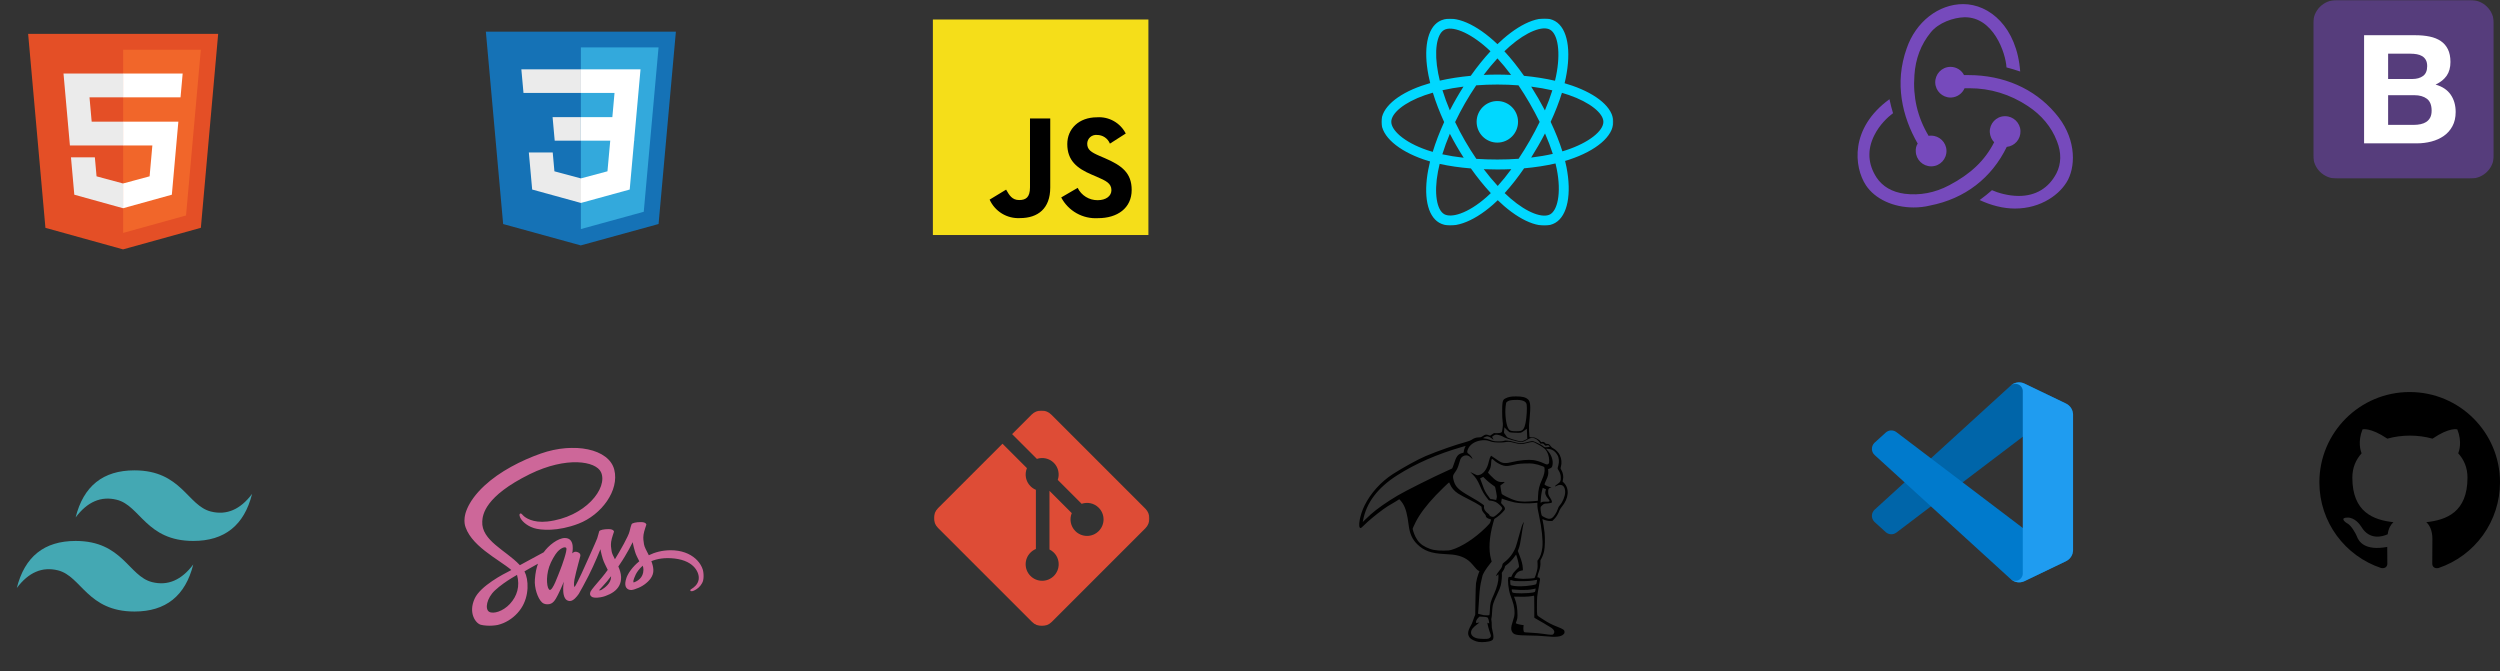 <svg width="1218" height="327" viewBox="0 0 1218 327" fill="none" xmlns="http://www.w3.org/2000/svg">
<rect x="0" y="0" width="1218" height="327" fill="#333333" stroke="none"/>
<path fill-rule="evenodd" clip-rule="evenodd" d="M1174 191C1149.69 191 1130 210.69 1130 235C1130 254.47 1142.6 270.915 1160.09 276.745C1162.28 277.13 1163.11 275.81 1163.11 274.655C1163.11 273.61 1163.06 270.145 1163.06 266.46C1152 268.495 1149.14 263.765 1148.26 261.29C1147.77 260.025 1145.62 256.12 1143.75 255.075C1142.21 254.25 1140.01 252.215 1143.69 252.16C1147.16 252.105 1149.64 255.35 1150.46 256.67C1154.42 263.325 1160.75 261.455 1163.28 260.3C1163.66 257.44 1164.82 255.515 1166.08 254.415C1156.29 253.315 1146.06 249.52 1146.06 232.69C1146.06 227.905 1147.77 223.945 1150.57 220.865C1150.13 219.765 1148.59 215.255 1151.01 209.205C1151.01 209.205 1154.69 208.05 1163.11 213.715C1166.63 212.725 1170.37 212.23 1174.11 212.23C1177.85 212.23 1181.59 212.725 1185.11 213.715C1193.53 207.995 1197.21 209.205 1197.21 209.205C1199.63 215.255 1198.09 219.765 1197.65 220.865C1200.46 223.945 1202.16 227.85 1202.16 232.69C1202.16 249.575 1191.88 253.315 1182.08 254.415C1183.68 255.79 1185.06 258.43 1185.06 262.555C1185.06 268.44 1185 273.17 1185 274.655C1185 275.81 1185.83 277.185 1188.03 276.745C1196.76 273.796 1204.35 268.182 1209.73 260.694C1215.1 253.205 1218 244.219 1218 235C1218 210.69 1198.31 191 1174 191Z" fill="black"/>
<mask id="mask0_6_74" style="mask-type:luminance" maskUnits="userSpaceOnUse" x="455" y="200" width="105" height="105">
<path d="M560 200H455V305H560V200Z" fill="white"/>
</mask>
<g mask="url(#mask0_6_74)">
<path d="M558.02 247.822L512.176 201.98C509.537 199.34 505.255 199.34 502.613 201.98L493.094 211.5L505.17 223.576C507.976 222.628 511.194 223.264 513.431 225.501C515.679 227.753 516.311 230.998 515.339 233.813L526.978 245.452C529.793 244.482 533.042 245.11 535.291 247.362C538.434 250.504 538.434 255.596 535.291 258.74C532.147 261.884 527.055 261.884 523.91 258.74C521.545 256.373 520.961 252.901 522.158 249.989L511.305 239.135L511.303 267.697C512.09 268.086 512.809 268.6 513.431 269.219C516.574 272.361 516.574 277.453 513.431 280.6C510.287 283.742 505.193 283.742 502.054 280.6C498.911 277.453 498.911 272.361 502.054 269.219C502.807 268.466 503.702 267.869 504.687 267.463V238.635C503.7 238.232 502.805 237.635 502.054 236.879C499.672 234.501 499.1 231.007 500.32 228.083L488.415 216.178L456.981 247.61C454.34 250.252 454.34 254.535 456.981 257.176L502.826 303.018C505.465 305.658 509.746 305.658 512.389 303.018L558.019 257.388C560.66 254.747 560.66 250.462 558.019 247.822" fill="#DE4C36"/>
</g>
<mask id="mask1_6_74" style="mask-type:luminance" maskUnits="userSpaceOnUse" x="673" y="9" width="113" height="101">
<path d="M786 9H673V110H786V9Z" fill="white"/>
</mask>
<g mask="url(#mask1_6_74)">
<path d="M765.906 41.703C764.703 41.289 763.49 40.905 762.269 40.552C762.474 39.711 762.663 38.879 762.831 38.062C765.584 24.648 763.784 13.842 757.636 10.284C751.742 6.873 742.102 10.43 732.366 18.933C731.406 19.773 730.468 20.637 729.552 21.524C728.939 20.934 728.315 20.356 727.68 19.789C717.477 10.696 707.249 6.864 701.108 10.432C695.219 13.854 693.475 24.013 695.954 36.725C696.2 37.984 696.479 39.237 696.789 40.482C695.341 40.895 693.944 41.334 692.607 41.802C680.644 45.988 673.005 52.548 673.005 59.353C673.005 66.381 681.206 73.43 693.666 77.704C694.676 78.049 695.695 78.369 696.721 78.663C696.388 80.004 696.092 81.354 695.834 82.711C693.471 95.204 695.316 105.122 701.189 108.522C707.255 112.033 717.437 108.425 727.351 99.727C728.154 99.02 728.941 98.293 729.708 97.546C730.7 98.507 731.719 99.439 732.763 100.343C742.366 108.636 751.85 111.985 757.718 108.576C763.778 105.055 765.748 94.4 763.191 81.436C762.989 80.42 762.763 79.409 762.513 78.405C763.228 78.192 763.93 77.973 764.614 77.746C777.567 73.438 785.995 66.475 785.995 59.353C785.995 52.523 778.109 45.919 765.906 41.703ZM763.096 73.147C762.478 73.353 761.844 73.55 761.198 73.743C759.768 69.2 757.839 64.368 755.477 59.376C757.73 54.504 759.586 49.734 760.976 45.22C762.132 45.556 763.253 45.91 764.335 46.283C774.791 49.896 781.169 55.237 781.169 59.353C781.169 63.737 774.281 69.428 763.096 73.147ZM758.456 82.376C759.586 88.109 759.748 93.292 758.999 97.344C758.326 100.984 756.973 103.412 755.299 104.384C751.738 106.453 744.124 103.764 735.911 96.671C734.94 95.831 733.993 94.963 733.07 94.07C736.254 90.576 739.436 86.513 742.541 82.001C748.004 81.514 753.164 80.719 757.844 79.633C758.069 80.543 758.273 81.457 758.456 82.376ZM711.526 104.026C708.047 105.259 705.276 105.295 703.601 104.325C700.037 102.262 698.555 94.298 700.576 83.615C700.816 82.353 701.092 81.097 701.401 79.85C706.029 80.878 711.152 81.617 716.628 82.062C719.754 86.478 723.028 90.536 726.327 94.089C725.626 94.77 724.908 95.434 724.174 96.079C719.79 99.925 715.397 102.654 711.526 104.026ZM695.228 73.12C689.718 71.23 685.168 68.774 682.049 66.093C679.247 63.685 677.832 61.293 677.832 59.353C677.832 55.223 683.966 49.956 694.196 46.377C695.438 45.943 696.737 45.533 698.086 45.148C699.5 49.764 701.354 54.59 703.593 59.471C701.325 64.423 699.444 69.327 698.016 73.997C697.08 73.728 696.15 73.436 695.228 73.12ZM700.691 35.795C698.568 24.903 699.978 16.687 703.527 14.625C707.307 12.429 715.665 15.56 724.475 23.412C725.05 23.925 725.615 24.448 726.171 24.982C722.888 28.52 719.644 32.548 716.545 36.937C711.231 37.431 706.145 38.225 701.468 39.289C701.18 38.131 700.921 36.966 700.691 35.795ZM749.43 47.874C748.325 45.959 747.18 44.068 745.994 42.202C749.599 42.66 753.053 43.267 756.297 44.01C755.323 47.143 754.109 50.417 752.681 53.775C751.636 51.787 750.553 49.819 749.43 47.874ZM729.554 28.444C731.781 30.865 734.01 33.568 736.204 36.5C731.755 36.289 727.298 36.289 722.849 36.498C725.044 33.592 727.293 30.893 729.554 28.444ZM709.551 47.907C708.442 49.837 707.379 51.792 706.361 53.771C704.956 50.425 703.753 47.136 702.771 43.958C705.995 43.235 709.433 42.643 713.015 42.194C711.816 44.071 710.661 45.976 709.551 47.907ZM713.118 76.857C709.417 76.442 705.927 75.881 702.704 75.177C703.702 71.943 704.931 68.583 706.367 65.165C707.389 67.146 708.457 69.103 709.57 71.033C710.715 73.018 711.9 74.961 713.118 76.857ZM729.688 90.603C727.4 88.126 725.118 85.385 722.889 82.437C725.053 82.522 727.258 82.566 729.5 82.566C731.803 82.566 734.08 82.514 736.321 82.414C734.12 85.415 731.899 88.159 729.688 90.603ZM752.726 64.991C754.237 68.446 755.51 71.788 756.52 74.967C753.244 75.717 749.707 76.321 745.98 76.77C747.175 74.87 748.331 72.946 749.449 71C750.586 69.022 751.678 67.018 752.726 64.991ZM745.268 68.579C743.556 71.564 741.749 74.491 739.848 77.357C736.404 77.602 732.952 77.724 729.5 77.722C725.984 77.722 722.563 77.612 719.27 77.397C717.319 74.538 715.477 71.605 713.747 68.606C712.025 65.623 710.418 62.575 708.926 59.468C710.414 56.362 712.017 53.312 713.733 50.327C715.448 47.34 717.275 44.421 719.211 41.573C722.571 41.318 726.017 41.185 729.5 41.185C732.998 41.185 736.449 41.32 739.808 41.577C741.724 44.419 743.54 47.33 745.252 50.301C746.974 53.28 748.598 56.315 750.123 59.4C748.614 62.517 746.994 65.578 745.268 68.579ZM755.225 14.481C759.009 16.671 760.48 25.502 758.103 37.084C757.951 37.823 757.781 38.576 757.595 39.339C752.907 38.253 747.817 37.445 742.487 36.943C739.383 32.506 736.166 28.472 732.936 24.979C733.783 24.16 734.649 23.363 735.535 22.587C743.877 15.301 751.673 12.425 755.225 14.481ZM729.5 49.226C735.072 49.226 739.59 53.76 739.59 59.353C739.59 64.946 735.072 69.48 729.5 69.48C723.928 69.48 719.41 64.946 719.41 59.353C719.41 53.76 723.928 49.226 729.5 49.226Z" fill="#00D8FF"/>
</g>
<mask id="mask2_6_74" style="mask-type:luminance" maskUnits="userSpaceOnUse" x="226" y="218" width="117" height="87">
<path d="M343 218H226V305H343V218Z" fill="white"/>
</mask>
<g mask="url(#mask2_6_74)">
<path d="M326.673 268.077C322.603 268.097 319.065 269.069 316.104 270.506C315.016 268.372 313.93 266.471 313.738 265.076C313.525 263.449 313.269 262.456 313.525 260.512C313.781 258.568 314.931 255.8 314.91 255.589C314.889 255.378 314.654 254.385 312.31 254.364C309.966 254.342 307.941 254.807 307.707 255.42C307.472 256.033 307.025 257.427 306.727 258.864C306.322 260.977 302.039 268.52 299.588 272.471C298.799 270.929 298.117 269.576 297.968 268.499C297.755 266.872 297.499 265.879 297.755 263.935C298.011 261.991 299.162 259.223 299.14 259.012C299.119 258.801 298.884 257.807 296.54 257.787C294.196 257.765 292.171 258.23 291.937 258.843C291.703 259.456 291.447 260.892 290.957 262.287C290.467 263.682 284.777 276.275 283.285 279.528C282.682 280.845 282.05 282.149 281.389 283.438C281.389 283.438 281.367 283.501 281.303 283.607C281.095 284.011 280.882 284.412 280.664 284.811V284.832C280.344 285.403 280.004 285.931 279.833 285.931C279.705 285.931 279.471 284.41 279.876 282.339C280.728 277.965 282.752 271.162 282.731 270.929C282.731 270.802 283.115 269.619 281.41 269.006C279.748 268.393 279.151 269.407 279.002 269.407C278.853 269.407 278.746 269.767 278.746 269.767C278.746 269.767 280.6 262.118 275.209 262.118C271.842 262.118 267.196 265.773 264.894 269.069C262.278 270.481 259.664 271.897 257.052 273.317C255.795 274.014 254.495 274.711 253.28 275.366C253.195 275.282 253.11 275.176 253.024 275.091C246.503 268.182 234.442 263.301 234.953 254.026C235.145 250.645 236.317 241.77 258.118 230.995C276.061 222.226 290.339 224.655 292.811 230.044C296.348 237.735 285.161 252.018 266.62 254.089C259.546 254.871 255.837 252.166 254.9 251.152C253.92 250.095 253.77 250.032 253.408 250.243C252.812 250.561 253.195 251.511 253.408 252.06C253.962 253.497 256.242 256.033 260.099 257.28C263.509 258.378 271.799 258.991 281.836 255.145C293.067 250.835 301.847 238.855 299.268 228.818C296.689 218.634 279.641 215.274 263.509 220.958C253.92 224.339 243.52 229.663 236.04 236.594C227.154 244.834 225.747 251.997 226.322 254.998C228.39 265.647 243.201 272.577 249.125 277.711C248.826 277.88 248.549 278.029 248.315 278.155C245.353 279.613 234.058 285.466 231.245 291.657C228.049 298.672 231.757 303.701 234.208 304.376C241.815 306.469 249.636 302.708 253.834 296.495C258.032 290.283 257.521 282.212 255.582 278.514C255.56 278.472 255.539 278.43 255.496 278.387C256.264 277.944 257.052 277.479 257.819 277.035C259.23 276.209 260.658 275.413 262.103 274.647C261.378 276.613 260.845 278.958 260.59 282.339C260.27 286.311 261.911 291.466 264.063 293.495C265.022 294.383 266.152 294.404 266.876 294.404C269.391 294.404 270.521 292.333 271.778 289.882C273.312 286.882 274.697 283.395 274.697 283.395C274.697 283.395 272.971 292.819 277.66 292.819C279.364 292.819 281.09 290.621 281.858 289.502V289.523C281.858 289.523 281.9 289.459 281.986 289.311C282.156 289.037 282.263 288.867 282.263 288.867V288.826C282.944 287.642 284.479 284.959 286.759 280.5C289.7 274.753 292.534 267.57 292.534 267.57C292.534 267.57 292.79 269.323 293.663 272.239C294.175 273.951 295.24 275.831 296.093 277.648C295.411 278.599 294.985 279.127 294.985 279.127L295.006 279.148C294.452 279.866 293.855 280.648 293.195 281.409C290.872 284.156 288.102 287.305 287.718 288.213C287.27 289.29 287.377 290.072 288.23 290.706C288.848 291.171 289.955 291.234 291.085 291.171C293.174 291.023 294.644 290.516 295.368 290.199C296.498 289.798 297.819 289.185 299.055 288.276C301.335 286.607 302.72 284.219 302.593 281.071C302.529 279.339 301.953 277.606 301.25 275.979C301.463 275.683 301.655 275.387 301.868 275.091C305.469 269.872 308.261 264.146 308.261 264.146C308.261 264.146 308.517 265.9 309.391 268.816C309.817 270.295 310.691 271.901 311.458 273.464C308.069 276.19 305.981 279.359 305.235 281.43C303.893 285.276 304.937 287.008 306.919 287.41C307.813 287.6 309.092 287.177 310.03 286.776C311.223 286.396 312.63 285.741 313.972 284.768C316.253 283.1 318.448 280.775 318.32 277.627C318.256 276.19 317.872 274.774 317.339 273.401C320.216 272.218 323.924 271.563 328.655 272.112C338.799 273.295 340.802 279.571 340.418 282.212C340.035 284.853 337.904 286.29 337.201 286.734C336.497 287.178 336.263 287.325 336.327 287.642C336.412 288.107 336.753 288.086 337.35 288.001C338.181 287.854 342.678 285.867 342.869 281.007C343.189 274.796 337.222 268.013 326.673 268.077ZM248.421 294.235C245.054 297.869 240.366 299.242 238.342 298.08C236.168 296.833 237.021 291.466 241.155 287.621C243.669 285.276 246.908 283.099 249.061 281.768C249.551 281.472 250.276 281.05 251.149 280.522C251.298 280.437 251.384 280.395 251.384 280.395L251.895 280.078C253.408 285.571 251.959 290.41 248.421 294.235ZM272.929 277.711C271.756 280.543 269.306 287.79 267.814 287.389C266.535 287.051 265.747 281.557 267.558 276.127C268.475 273.401 270.414 270.147 271.543 268.88C273.376 266.851 275.401 266.174 275.89 266.999C276.509 268.077 273.653 275.937 272.929 277.711ZM293.152 287.304C292.662 287.558 292.193 287.727 291.98 287.6C291.831 287.515 292.193 287.177 292.193 287.177C292.193 287.177 294.729 284.473 295.731 283.247C296.306 282.529 296.988 281.684 297.713 280.733V281.007C297.713 284.241 294.558 286.417 293.152 287.304ZM308.751 283.776C308.389 283.522 308.453 282.677 309.667 280.036C310.136 279 311.244 277.268 313.141 275.599C313.354 276.275 313.504 276.93 313.482 277.542C313.461 281.621 310.52 283.142 308.751 283.776Z" fill="#CD6799"/>
</g>
<mask id="mask3_6_74" style="mask-type:luminance" maskUnits="userSpaceOnUse" x="1127" y="0" width="88" height="87">
<path d="M1215 0H1127V87H1215V0Z" fill="white"/>
</mask>
<g mask="url(#mask3_6_74)">
<path d="M1127 75.782C1127 81.978 1132.08 87 1138.35 87H1203.65C1209.92 87 1215 81.977 1215 75.782V11.218C1215 5.022 1209.92 0 1203.65 0H1138.35C1132.08 0 1127 5.023 1127 11.218V75.782Z" fill="#563D7C"/>
<path d="M1163.49 38.483V26.163H1174.46C1175.51 26.163 1176.51 26.249 1177.48 26.421C1178.45 26.593 1179.31 26.9 1180.06 27.343C1180.8 27.786 1181.4 28.401 1181.85 29.188C1182.3 29.975 1182.52 30.983 1182.52 32.212C1182.52 34.425 1181.85 36.024 1180.51 37.008C1179.16 37.992 1177.45 38.483 1175.36 38.483H1163.49ZM1151.78 17.162V69.838H1177.6C1179.98 69.838 1182.31 69.543 1184.57 68.953C1186.84 68.362 1188.85 67.453 1190.62 66.223C1192.38 64.993 1193.79 63.407 1194.83 61.465C1195.88 59.522 1196.4 57.222 1196.4 54.566C1196.4 51.271 1195.59 48.455 1193.98 46.119C1192.36 43.783 1189.91 42.147 1186.62 41.213C1189.01 40.082 1190.82 38.631 1192.04 36.86C1193.25 35.09 1193.86 32.877 1193.86 30.22C1193.86 27.761 1193.45 25.696 1192.63 24.023C1191.81 22.351 1190.65 21.011 1189.16 20.003C1187.67 18.994 1185.88 18.269 1183.79 17.826C1181.7 17.383 1179.39 17.162 1176.85 17.162H1151.78ZM1163.49 60.837V46.377H1176.25C1178.79 46.377 1180.83 46.955 1182.37 48.111C1183.91 49.267 1184.69 51.197 1184.69 53.902C1184.69 55.28 1184.45 56.411 1183.98 57.296C1183.5 58.181 1182.87 58.882 1182.07 59.399C1181.28 59.915 1180.36 60.284 1179.31 60.505C1178.27 60.726 1177.17 60.837 1176.03 60.837H1163.49Z" fill="white"/>
</g>
<path d="M36.844 252.084C40.665 236.801 50.217 229.159 65.5 229.159C88.425 229.159 91.291 246.353 102.753 249.219C110.395 251.129 117.081 248.264 122.812 240.622C118.992 255.905 109.44 263.547 94.156 263.547C71.231 263.547 68.366 246.353 56.903 243.487C49.261 241.577 42.575 244.443 36.844 252.084ZM8.188 286.472C12.008 271.189 21.56 263.547 36.844 263.547C59.769 263.547 62.634 280.741 74.097 283.606C81.739 285.517 88.425 282.651 94.156 275.009C90.335 290.293 80.783 297.934 65.5 297.934C42.575 297.934 39.709 280.741 28.247 277.875C20.605 275.965 13.919 278.83 8.188 286.472Z" fill="#44A8B3"/>
<path d="M1006.54 196.605L986.354 186.889C985.214 186.339 983.932 186.158 982.685 186.37C981.437 186.582 980.287 187.177 979.392 188.072L913.33 248.3C912.528 249.027 912.049 250.043 911.996 251.124C911.944 252.205 912.323 253.263 913.05 254.064C913.138 254.159 913.225 254.25 913.32 254.334L918.713 259.234C919.418 259.875 920.325 260.25 921.277 260.292C922.229 260.334 923.166 260.042 923.925 259.465L1003.5 199.125C1004.1 198.669 1004.81 198.39 1005.57 198.319C1006.32 198.248 1007.07 198.388 1007.75 198.723C1008.42 199.058 1008.99 199.576 1009.39 200.217C1009.79 200.858 1010 201.598 1010 202.352V202.117C1010 200.966 1009.67 199.837 1009.06 198.862C1008.45 197.887 1007.57 197.104 1006.54 196.605Z" fill="#0065A9"/>
<path d="M1006.54 273.395L986.354 283.115C985.214 283.662 983.932 283.843 982.685 283.631C981.438 283.419 980.288 282.825 979.392 281.932L913.33 221.7C912.528 220.973 912.049 219.957 911.996 218.876C911.944 217.795 912.323 216.737 913.05 215.936C913.138 215.841 913.225 215.75 913.32 215.666L918.713 210.766C919.418 210.122 920.328 209.746 921.282 209.704C922.236 209.661 923.175 209.956 923.935 210.535L1003.5 270.875C1004.1 271.331 1004.81 271.61 1005.57 271.681C1006.32 271.752 1007.07 271.612 1007.75 271.277C1008.42 270.942 1008.99 270.424 1009.39 269.783C1009.79 269.142 1010 268.403 1010 267.648V267.9C1010 269.049 1009.67 270.173 1009.06 271.145C1008.44 272.117 1007.57 272.896 1006.54 273.395Z" fill="#007ACC"/>
<path d="M986.354 283.115C985.214 283.662 983.932 283.843 982.685 283.631C981.438 283.419 980.288 282.825 979.392 281.932C979.895 282.428 980.533 282.764 981.226 282.899C981.919 283.034 982.637 282.962 983.289 282.691C983.941 282.42 984.499 281.963 984.892 281.376C985.285 280.79 985.497 280.1 985.5 279.394V190.606C985.501 189.897 985.291 189.203 984.897 188.613C984.503 188.023 983.942 187.563 983.287 187.292C982.631 187.02 981.91 186.949 981.214 187.088C980.518 187.227 979.88 187.57 979.378 188.072C980.273 187.177 981.423 186.582 982.67 186.37C983.917 186.157 985.2 186.337 986.34 186.886L1006.52 196.588C1007.56 197.085 1008.44 197.866 1009.05 198.841C1009.67 199.817 1010 200.946 1010 202.1V267.9C1010 269.053 1009.67 270.182 1009.06 271.158C1008.45 272.134 1007.57 272.917 1006.53 273.416L986.354 283.115Z" fill="#1F9CF0"/>
<path d="M454.5 9.5H559.5V114.5H454.5V9.5Z" fill="#F5DE19"/>
<path d="M525.034 91.531C525.928 93.349 527.318 94.876 529.043 95.938C530.768 96.999 532.758 97.552 534.784 97.531C538.871 97.531 541.485 95.487 541.485 92.656C541.485 89.281 538.8 88.074 534.3 86.105L531.832 85.047C524.707 82.014 519.982 78.215 519.982 70.183C519.982 62.784 525.607 57.148 534.431 57.148C537.288 56.941 540.142 57.581 542.637 58.986C545.132 60.391 547.159 62.499 548.464 65.049L540.75 69.98C540.248 68.716 539.373 67.635 538.242 66.879C537.11 66.124 535.776 65.73 534.416 65.75C533.823 65.691 533.224 65.755 532.657 65.94C532.09 66.125 531.567 66.427 531.123 66.824C530.679 67.222 530.323 67.709 530.077 68.252C529.831 68.795 529.701 69.384 529.695 69.98C529.695 72.939 531.529 74.139 535.762 75.98L538.23 77.037C546.615 80.634 551.355 84.297 551.355 92.536C551.355 101.42 544.376 106.287 535.005 106.287C531.354 106.52 527.713 105.691 524.522 103.901C521.332 102.11 518.727 99.434 517.024 96.196L525.034 91.531ZM490.177 92.386C491.726 95.135 493.136 97.46 496.526 97.46C499.766 97.46 501.814 96.192 501.814 91.261V57.71H511.68V91.392C511.68 101.607 505.68 106.257 496.946 106.257C493.859 106.426 490.793 105.657 488.151 104.051C485.51 102.444 483.416 100.076 482.145 97.257L490.177 92.386Z" fill="black"/>
<path d="M245.133 109.154L236.71 15.438H329.29L320.856 109.139L282.944 119.562L245.133 109.154Z" fill="#1572B6"/>
<path d="M283 111.597L313.637 103.174L320.845 23.102H283V111.597Z" fill="#33A9DC"/>
<path d="M283 57.054H298.338L299.395 45.284H283V33.789H312.062L311.785 36.872L308.939 68.549H283V57.054Z" fill="white"/>
<path d="M283.071 86.904L283.019 86.919L270.111 83.461L269.286 74.294H257.65L259.274 92.341L283.015 98.879L283.071 98.864V86.904Z" fill="#EBEBEB"/>
<path d="M297.351 68.061L295.956 83.453L283.03 86.912V98.871L306.79 92.341L306.966 90.4L308.98 68.061H297.351Z" fill="white"/>
<path d="M283.041 33.789V45.284H255.044L254.811 42.7L254.283 36.872L254.005 33.789H283.041ZM283 57.054V68.549H270.254L270.021 65.964L269.496 60.137L269.219 57.054H283Z" fill="#EBEBEB"/>
<path d="M22.133 111.004L13.706 16.5H106.294L97.856 110.989L59.944 121.5L22.133 111.004Z" fill="#E44F26"/>
<path d="M60 113.467L90.638 104.974L97.845 24.229H60V113.467Z" fill="#F1662A"/>
<path d="M60 59.276H44.663L43.605 47.407H60V35.816H30.938L31.215 38.929L34.061 70.868H60V59.276ZM60 89.377L59.947 89.392L47.04 85.909L46.215 76.665H34.579L36.203 94.86L59.947 101.452L60 101.438V89.377Z" fill="#EBEBEB"/>
<path d="M59.959 59.276V70.868H74.231L72.889 85.901L59.959 89.389V101.449L83.722 94.86L83.895 92.903L86.618 62.389L86.903 59.276H59.959ZM59.959 35.816V47.407H87.956L88.189 44.805L88.718 38.929L88.995 35.816H59.959Z" fill="white"/>
<path d="M720.365 312.745C718.801 312.471 717.181 311.729 716.263 310.908C715.639 310.253 715.283 309.389 715.265 308.485C715.265 307.566 715.734 306.276 716.476 304.99C716.926 304.266 717.279 303.486 717.53 302.665C717.688 302.099 718.018 301.18 718.273 300.595L718.723 299.523L718.839 292.356C718.899 288.393 719.015 284.721 719.113 284.151C719.368 282.509 719.795 280.908 720.361 279.348L720.793 278.313L720.166 277.941C719.6 277.589 719.131 277.101 717.275 274.893C714.991 272.196 711.984 270.711 707.724 270.205C706.336 270.07 704.93 269.969 703.524 269.913C697.273 269.62 693.699 268.311 690.478 265.146C688.074 262.784 686.825 260.028 686.319 255.966C685.636 250.476 684.875 247.664 683.469 245.38C683.122 244.816 682.723 244.286 682.276 243.798L681.71 243.231L680.461 244.034C679.779 244.484 678.819 245.05 678.35 245.305C676.786 246.164 675.301 247.12 673.876 248.155C670.381 250.694 666.571 253.878 664.483 255.966C663.545 256.904 663.058 257.312 662.84 257.275C661.415 257.061 662.506 250.889 664.831 246.239C667.801 240.243 672.8 234.715 678.583 230.984C683.33 227.916 691.006 223.698 694.558 222.213C700.865 219.576 709.029 216.723 714.616 215.2C715.79 214.866 716.51 214.574 716.998 214.244C718.093 213.483 719.165 213.111 720.395 213.093C721.43 213.074 721.528 213.055 722.525 212.388C723.699 211.626 724.048 211.585 725.221 211.998L725.983 212.271L726.92 211.626L727.858 211L729.204 211.019C730.239 211.038 730.708 211 731.158 210.805C731.724 210.55 731.743 210.513 731.9 209.575C732.253 207.543 732.29 206.526 732.076 205.296C731.803 203.676 731.765 197.388 732.039 196.154C732.331 194.826 732.526 194.553 733.524 194.065C735.009 193.341 736.123 193.128 738.68 193.128C741.804 193.128 743.386 193.559 744.56 194.691C745.614 195.708 745.79 198.089 745.243 203.676C744.909 206.898 744.871 207.798 744.969 209.905C745.006 211.251 745.104 212.523 745.145 212.699C745.224 213.033 745.303 213.051 746.435 213.07C747.549 213.089 747.744 213.149 748.798 213.696C749.814 214.225 750.575 214.87 750.733 215.339C750.751 215.436 750.928 215.436 751.239 215.339C751.843 215.163 752.371 215.358 752.803 215.886C753.058 216.22 753.211 216.276 753.8 216.276C754.603 216.276 754.895 216.471 755.559 217.45C755.869 217.889 756.295 218.234 756.789 218.448C757.884 218.995 759.369 220.518 759.935 221.729C760.813 223.525 760.989 225.614 760.441 227.489C760.246 228.194 760.246 228.213 760.655 228.895C761.514 230.361 761.829 232.158 761.476 233.68L761.281 234.58L761.866 235.165C764.776 238.075 764.345 242.823 760.794 247.06C760.397 247.544 760.062 248.076 759.796 248.643C759.114 250.458 758.33 251.729 757.318 252.783L756.283 253.836H755.229C754.175 253.836 752.69 253.484 751.79 253.015C751.419 252.82 751.4 252.82 751.479 253.053C751.715 253.911 752.3 257.406 752.495 259.341C752.806 262.311 752.709 266.628 752.3 268.484C752.001 269.859 751.501 271.182 750.815 272.41C750.425 273.036 750.406 273.171 750.481 273.933C750.598 275.005 750.346 276.805 749.915 277.994C749.386 279.381 749.191 280.026 749.075 280.728C748.978 281.331 748.978 281.331 749.409 281.331C749.975 281.331 750.286 281.665 750.286 282.329C750.286 282.621 750.031 284.204 749.72 285.824C748.861 290.376 748.801 290.883 748.801 295.296C748.783 299.849 748.783 299.808 749.818 300.49L752.143 301.994C754.143 303.321 756.285 304.422 758.529 305.275C761.791 306.565 762.241 306.895 762.241 307.99C762.241 308.478 762.144 308.654 761.735 309.044C760.486 310.255 758.023 310.529 753.061 310C750.483 309.758 747.896 309.635 745.306 309.629C738.47 309.531 737.473 309.295 736.576 307.596C736.07 306.621 736.168 305.35 736.869 303.261C737.18 302.343 737.454 301.405 737.69 300.449C738.159 298.184 737.848 295.488 736.753 292.443L735.815 289.844C734.896 287.208 734.39 282.381 734.938 281.29C735.035 281.076 735.211 281.035 735.68 281.054L736.265 281.114L736.753 280.098C737.124 279.295 737.533 278.77 738.646 277.656L740.071 276.231L739.993 275.313C739.933 274.435 738.781 270.175 738.624 270.194C738.564 270.194 738.253 270.625 737.9 271.169C737.041 272.459 735.148 274.45 734.071 275.174C733.603 275.485 733.213 275.856 733.213 275.976C733.194 276.505 732.744 277.54 732.196 278.26C731.668 278.965 731.63 279.081 731.709 279.704C731.844 280.623 731.551 283.57 731.203 285.115C730.886 286.262 730.454 287.374 729.913 288.434C728.566 291.228 727.55 293.725 727.295 294.88C727.111 295.992 726.993 297.114 726.943 298.24C726.883 299.568 726.748 300.858 726.65 301.131C726.515 301.503 726.515 301.795 726.631 302.361C726.729 302.77 726.789 303.689 726.766 304.413C726.748 305.41 726.826 306.055 727.119 307.225C727.625 309.216 727.723 310.469 727.49 311.211C727.333 311.68 727.179 311.856 726.65 312.111C725.476 312.715 722.158 313.049 720.361 312.738L720.365 312.745ZM725.109 311.144C725.791 310.949 726.38 310.364 726.38 309.835C726.38 309.599 726.185 308.916 725.949 308.313C725.48 307.161 724.678 304.113 724.678 303.606C724.678 303.351 724.696 303.333 725.086 303.546L725.518 303.783V303.235C725.455 302.73 725.343 302.233 725.184 301.75C724.813 300.636 724.775 300.618 722.409 300.479L720.808 300.4L720.223 300.966C719.901 301.297 719.619 301.665 719.383 302.061C719.128 302.568 719.03 303.333 719.188 303.505C719.225 303.565 719.619 303.505 720.046 303.408C720.3 303.332 720.562 303.287 720.826 303.273C720.826 303.291 720.395 303.644 719.851 304.015C717.508 305.774 716.686 306.846 716.686 308.215C716.686 309.64 718.033 310.754 720.144 311.088C721.588 311.301 724.4 311.361 725.105 311.148L725.109 311.144ZM756.886 308.819C757.471 308.114 757.393 307.394 756.65 306.573C756.219 306.141 755.731 305.77 755.184 305.478C754.636 305.185 754.089 304.851 753.541 304.503C752.551 303.861 751.534 303.261 750.493 302.706C749.593 302.219 748.715 301.709 747.856 301.165L747.504 300.891V295.521C747.504 290.23 747.485 290.151 747.211 290.23C745.843 290.601 743.578 290.778 740.709 290.718L737.604 290.68L738.054 291.775C738.894 293.845 739.325 296.62 739.325 299.804C739.325 300.996 739.246 301.424 738.954 302.264C738.796 302.673 738.661 303.085 738.523 303.494C738.463 303.67 738.68 303.805 739.479 304.041C740.064 304.218 740.923 304.394 741.414 304.45L742.314 304.548L742.216 305.448C742.119 306.464 742.235 307.536 742.49 307.87C742.648 308.065 743.233 308.144 745.948 308.26C747.999 308.358 750.226 308.571 751.981 308.826C753.504 309.063 755.146 309.258 755.634 309.258C756.455 309.276 756.534 309.239 756.883 308.826L756.886 308.819ZM725.619 299.68C725.698 299.62 725.814 298.566 725.855 297.318C726.013 293.823 726.148 293.313 727.906 289.368C729.35 286.146 730.115 283.139 730.055 281.009L730.018 279.738L729.47 280.266C728.338 281.399 729.118 279.621 730.468 278.039C731.484 276.828 731.836 276.164 731.99 275.091C732.069 274.66 732.226 274.446 732.89 273.94C735.373 272.064 737.287 269.535 738.418 266.635C738.691 265.93 739.393 263.53 739.981 261.303C741.076 257.181 741.661 255.404 742.19 254.643C742.385 254.35 742.464 254.29 742.426 254.485C742.143 255.532 741.921 256.595 741.763 257.669C741.605 258.625 741.313 260.5 741.118 261.809C740.746 264.486 740.356 266.204 739.828 267.531L739.475 268.431L740.413 270.854C741.388 273.333 741.838 275.133 741.916 276.869L741.976 277.844L741.215 278.001C740.21 278.179 739.314 278.74 738.714 279.565C738.05 280.521 737.679 281.305 737.855 281.478C737.934 281.556 738.89 281.733 739.985 281.868C741.684 282.063 742.329 282.063 744.575 281.928C745.55 281.89 746.51 281.793 747.466 281.654C747.68 281.575 747.898 281.148 748.246 280.034C749.049 277.476 749.203 276.576 749.105 274.78L749.026 273.198L749.435 272.669C750.391 271.458 751.134 269.271 751.445 266.71C751.816 263.586 751.134 257.043 749.863 251.418C749.259 248.74 749.004 247.139 749.004 245.969V244.934L748.048 245.031C744.609 245.403 740.45 245.305 737.911 244.776C736.524 244.503 733.029 243.468 732.268 243.134L731.664 242.86L731.585 243.543C731.525 243.914 731.469 244.285 731.39 244.675C731.274 245.084 731.311 245.181 732.035 245.886C732.935 246.805 733.209 247.274 733.209 247.896C733.209 248.286 732.995 248.601 731.9 249.734C731.115 250.572 730.244 251.324 729.301 251.98L728.03 252.839L727.483 254.733C725.529 261.666 725.158 267.974 726.448 272.485L726.759 273.618L726.133 274.398C723.789 277.345 722.401 279.591 722.188 280.844C722.063 281.461 721.919 282.073 721.756 282.681C721.25 284.616 720.856 287.448 720.684 290.515C720.564 293.083 720.395 295.648 720.178 298.21L720.08 298.971L721.055 299.264C721.603 299.44 722.424 299.635 722.893 299.714C723.77 299.849 725.394 299.811 725.645 299.676L725.619 299.68ZM744.583 288.936C746.105 288.839 747.493 288.603 747.766 288.37C747.883 288.291 748.021 287.883 748.059 287.47L748.156 286.728L746.945 287.001C745.989 287.196 745.033 287.313 744.073 287.391C741.766 287.489 739.445 287.429 737.158 287.196C736.396 287.08 736.396 287.08 736.629 288.074C736.824 288.816 736.865 288.854 738.856 288.993C740.184 289.109 742.04 289.09 744.579 288.933L744.583 288.936ZM743.311 285.539C745.303 285.363 747.785 284.935 748.273 284.68C748.43 284.601 748.565 284.309 748.625 283.975L748.801 282.94L748.899 282.453L748.411 282.55C746.244 283 744.601 283.135 741.32 283.135C738.118 283.135 737.746 283.116 736.906 282.824C736.583 282.688 736.24 282.608 735.89 282.588C735.755 282.666 735.733 283.78 735.853 284.56C735.931 285.029 736.01 285.108 736.479 285.243C737.964 285.651 740.465 285.749 743.315 285.516L743.311 285.539ZM707.064 267.921C712.063 266.478 718.606 262.236 723.958 256.926C725.698 255.186 725.911 254.954 726.144 254.174L726.455 253.176C726.493 253.098 726.181 252.963 725.773 252.865C724.7 252.61 723.879 251.988 723.879 251.421C723.879 251.088 723.684 250.758 723.118 250.15C722.199 249.115 721.966 248.665 721.869 247.671L721.79 246.869L720.695 246.089C720.069 245.639 717.883 244.428 715.558 243.258C713.787 242.394 712.054 241.456 710.364 240.445C708.41 239.136 707.101 237.573 706.359 235.72C706.224 235.349 706.048 235.038 705.988 235.038C705.83 235.038 701.435 239.275 699.56 241.266C694.933 246.149 691.749 250.386 689.735 254.313C689.229 255.288 688.681 256.443 688.524 256.87L688.231 257.65L688.584 258.959C688.798 259.664 689.248 260.815 689.6 261.498C690.83 263.92 692.296 265.383 694.719 266.575C697.318 267.865 699.62 268.315 703.468 268.255C705.538 268.236 706.145 268.176 707.06 267.903L707.064 267.921ZM667.61 250.791C670.891 247.881 675.421 244.698 680.971 241.398C684.605 239.23 698.649 232.199 705.114 229.326C706.288 228.798 707.341 228.31 707.458 228.254C707.574 228.175 707.908 227.335 708.219 226.398C709.588 222.063 710.27 221.204 712.749 220.638C713.06 220.559 713.139 220.461 713.139 220.15C713.139 219.584 713.529 218.275 713.863 217.69C714.118 217.24 714.118 217.221 713.9 217.281C713.765 217.319 712.944 217.555 712.085 217.81C700.171 221.249 689.761 225.816 680.776 231.52C671.188 237.614 665.66 244.919 664.059 253.668L663.943 254.313L665.116 253.161C665.743 252.516 666.875 251.463 667.618 250.818L667.61 250.791ZM755.99 252.453C756.946 251.965 758.431 249.719 758.979 247.941C759.136 247.315 759.448 246.73 759.898 246.243C761.341 244.641 762.534 241.731 762.553 239.74C762.553 236.635 760.794 235.443 758.236 236.77C757.903 236.928 757.633 237.044 757.591 237.006C757.456 236.871 758.176 236.166 759.058 235.619C760.209 234.858 760.426 234.408 760.426 232.788C760.443 231.478 760.054 230.196 759.313 229.116C758.96 228.588 758.825 228.239 758.881 228.021L759.234 226.713C759.721 224.973 759.545 222.981 758.784 221.714C757.651 219.801 756.264 218.864 754.329 218.706L753.196 218.628L753.86 219.37C755.833 221.5 756.789 224.174 756.399 226.461C756.204 227.635 756.028 227.868 754.895 228.318L754.231 228.591L754.31 229.491C754.445 230.958 754.194 232.03 753.256 234.003C752.788 235 752.435 235.896 752.476 235.994C752.593 236.328 753.883 236.95 754.899 237.205L755.896 237.441L755.27 237.655C754.449 237.91 754.273 238.281 754.273 239.628C754.273 240.858 754.449 241.368 755.345 242.714C755.754 243.299 756.028 243.906 756.069 244.255C756.148 244.803 756.129 244.84 755.679 244.998C755.169 245.141 754.644 245.226 754.115 245.253C752.278 245.369 752.143 245.429 751.321 246.209C750.579 246.914 750.56 246.951 750.56 247.731C750.56 248.804 750.969 250.975 751.224 251.268C751.558 251.62 753.41 252.539 754.134 252.674C754.758 252.83 755.418 252.754 755.99 252.46V252.453ZM728.938 250.99C730.13 250.053 731.068 249.115 731.593 248.313C731.926 247.825 731.945 247.728 731.788 247.315C731.514 246.689 729.718 245.069 728.72 244.581C728.055 244.283 727.352 244.08 726.631 243.978L725.401 243.82L724.64 242.864C723.058 240.91 722.18 239.388 720.928 236.436C719.833 233.935 718.876 232.473 717.354 231.025C716.728 230.44 716.281 229.953 716.319 229.953C716.398 229.953 717.14 230.324 717.999 230.774C719.424 231.535 719.6 231.595 720.245 231.498C722.57 231.224 724.621 228.55 725.364 224.8C725.578 223.746 726.009 222.67 726.459 222.025C726.478 222.006 727.378 222.591 728.431 223.353C731.109 225.246 731.694 225.539 733.216 225.599C734.214 225.636 734.78 225.561 736.576 225.13C740.405 224.193 744.545 223.821 747.065 224.155C748.49 224.35 750.541 224.976 752.064 225.696C753.568 226.401 753.86 226.439 754.348 226.008C754.756 225.655 754.756 225.599 754.756 224.29C754.738 222.355 754.033 220.266 752.96 219.018C752.413 218.373 750.871 217.319 749.345 216.516C748.802 216.228 748.262 215.936 747.725 215.639C747.001 215.208 746.184 215.268 743.956 215.853C741.376 216.516 740.694 216.516 737.746 215.755C735.245 215.129 735.091 215.11 732.628 215.5C731.319 215.695 728.038 215.579 726.943 215.286C726.395 215.129 725.848 214.975 725.323 214.78C724.366 214.409 722.705 214.349 721.201 214.623C718.213 215.151 715.948 216.771 715.126 218.976C714.695 220.09 714.755 220.619 715.321 220.968C716.221 221.534 717.41 223.079 717.41 223.683C717.41 223.72 717.118 223.469 716.784 223.116C715.944 222.239 715.183 221.845 714.283 221.845C713.7 221.861 713.134 222.04 712.648 222.36C712.161 222.681 711.774 223.131 711.53 223.66C711.267 224.35 711.046 225.055 710.866 225.771C710.319 227.763 709.831 228.82 708.796 230.226C707.878 231.498 707.743 232.064 708.073 233.489C708.894 237.081 710.319 238.529 716.274 241.908C719.398 243.685 720.999 244.683 722.173 245.56C723.073 246.224 723.091 246.265 723.013 246.771C722.836 247.945 723.579 249.213 725.045 250.248C725.416 250.503 725.649 250.776 725.649 250.971C725.649 251.324 726.646 251.811 727.366 251.811C727.775 251.811 728.09 251.635 728.93 250.99H728.938ZM753.02 244.405C755.285 244.484 755.401 244.308 754.194 242.901C752.923 241.435 752.574 240.246 753.043 238.938L753.238 238.431L752.435 238.041C752.161 237.906 751.888 237.768 751.614 237.67C751.479 238.199 751.34 238.705 751.224 239.234C750.931 240.426 750.579 243.513 750.56 244.821C750.56 244.938 750.755 244.9 751.089 244.686C751.558 244.413 751.794 244.375 753.024 244.413L753.02 244.405ZM745.423 244.289C746.791 244.21 748.198 244.113 748.569 244.053L749.251 243.955L749.33 241.709C749.446 238.506 749.915 236.613 751.303 233.583C752.278 231.434 752.709 229.559 752.495 228.153C752.416 227.549 752.379 227.508 751.558 227.155C750.054 226.558 748.488 226.131 746.889 225.884C745.348 225.67 740.814 225.786 739.115 226.12C738.41 226.236 737.124 226.51 736.265 226.724C734.135 227.211 733.003 227.155 731.383 226.45C729.781 225.745 728.765 225.104 727.809 224.204C727.048 223.499 726.969 223.461 726.774 223.698C726.616 223.874 726.538 224.403 726.481 225.535C726.421 227.275 726.148 228.19 725.386 229.42C725.217 229.673 725.073 229.942 724.955 230.223C724.955 230.283 725.54 230.965 726.264 231.708C728.765 234.306 729.995 234.97 731.968 234.831C732.613 234.771 733.063 234.794 733.063 234.869C733.063 235.026 731.791 236.02 731.266 236.294C731.011 236.429 730.955 236.568 730.993 236.86L731.304 238.911C731.48 240.085 731.615 240.629 731.791 240.786C732.26 241.176 734.683 242.429 736.205 243.051C738.196 243.854 739.291 244.146 740.814 244.281C742.689 244.439 742.726 244.439 745.423 244.281V244.289ZM729.271 242.14C729.309 242.08 729.174 240.948 728.919 239.639C728.608 237.861 728.431 237.216 728.236 237.04C728.101 236.924 727.378 236.414 726.654 235.889C725.703 235.205 724.802 234.454 723.958 233.643L722.611 232.315L721.888 232.686L721.126 233.095C721.19 233.4 721.295 233.695 721.438 233.973C721.651 234.441 722.083 235.593 722.394 236.53C723.215 238.971 723.86 240.145 725.48 242.271L726.084 243.074L727.235 243.25C727.88 243.348 728.525 243.486 728.701 243.543C728.975 243.659 729.013 243.603 729.091 242.976C729.129 242.703 729.189 242.41 729.268 242.136L729.271 242.14ZM754.018 217.844C755.015 217.746 755.191 217.608 754.76 217.161C754.486 216.888 753.86 216.869 753.354 217.101C753.02 217.259 752.945 217.218 752.416 216.651C751.869 216.048 751.831 216.025 751.145 216.104C750.519 216.183 750.421 216.164 750.343 215.909C750.099 215.49 749.795 215.108 749.443 214.776C748.999 214.272 748.444 213.878 747.823 213.625C746.611 213.156 745.929 213.216 744.774 213.861C741.433 215.676 741.571 215.658 738.346 214.836C735.339 214.075 733.093 213.295 732.369 212.804C731.765 212.395 730.475 211.945 729.399 211.806C728.596 211.69 728.09 211.866 727.329 212.489L726.92 212.823L727.291 213.468C727.798 214.368 727.741 214.424 726.98 213.76C726.159 213.078 725.184 212.609 724.558 212.586C724.108 212.586 722.78 213.171 722.623 213.426C722.563 213.505 722.975 213.603 723.523 213.64C724.089 213.7 724.869 213.895 725.398 214.109C726.766 214.694 727.468 214.889 728.716 215.009C730.085 215.144 732.564 214.99 732.856 214.754C733.014 214.619 733.441 214.596 734.341 214.675C735.534 214.754 736.021 214.87 738.853 215.631C740.495 216.081 741.646 216.04 743.6 215.515C744.5 215.26 745.633 215.009 746.101 214.949C746.904 214.87 747.058 214.911 748.31 215.478C750.301 216.378 751.359 216.944 751.944 217.469C752.529 217.975 752.608 217.975 754.014 217.859L754.018 217.844ZM742.884 214.428L744.076 213.801L744.039 212.59C744.02 211.75 743.979 210.929 743.941 210.111L743.844 208.863L742.651 209.781C741.946 210.329 741.264 210.738 740.971 210.798C740.113 210.955 735.875 210.798 735.481 210.584C734.957 210.196 734.466 209.765 734.015 209.294L732.92 208.18L732.901 208.844C732.901 209.196 732.864 209.8 732.785 210.171C732.688 210.876 732.688 210.895 733.449 211.851C733.858 212.38 734.191 212.849 734.191 212.905C734.191 213.276 739.835 215.035 741.106 215.054C741.515 215.054 742.025 214.878 742.884 214.428ZM740.619 209.991C742.025 209.718 742.708 208.701 743.236 206.125C743.784 203.35 744.058 198.996 743.803 197.14C743.566 195.46 741.691 194.718 738.118 194.834C735.89 194.913 734.971 195.126 734.21 195.771C733.741 196.161 733.741 196.203 733.528 198.055C733.138 201.61 733.723 206.669 734.739 208.563C735.226 209.481 735.658 209.811 736.554 209.969C737.57 210.145 739.738 210.145 740.615 209.988L740.619 209.991Z" fill="black"/>
<path d="M977.697 71.563C981.569 71.162 984.506 67.824 984.373 63.818C984.239 59.813 980.901 56.609 976.896 56.609H976.629C972.49 56.742 969.286 60.214 969.419 64.353C969.553 66.355 970.354 68.091 971.555 69.293C967.016 78.239 960.073 84.781 949.659 90.255C942.583 93.993 935.24 95.329 927.897 94.394C921.889 93.593 917.216 90.923 914.278 86.516C910.006 79.974 909.606 72.897 913.211 65.821C915.748 60.748 919.752 57.009 922.289 55.14C921.755 53.404 920.954 50.467 920.554 48.331C901.194 62.35 903.197 81.309 909.072 90.255C913.477 96.931 922.423 101.07 932.303 101.07C934.973 101.07 937.643 100.803 940.314 100.136C957.403 96.797 970.354 86.65 977.697 71.563ZM1001.2 55.007C991.048 43.123 976.095 36.581 959.005 36.581H956.869C955.668 34.178 953.131 32.575 950.327 32.575H950.06C945.921 32.709 942.717 36.18 942.85 40.32C942.984 44.325 946.322 47.529 950.327 47.529H950.594C953.531 47.396 956.068 45.527 957.136 42.99H959.539C969.686 42.99 979.299 45.927 987.978 51.668C994.653 56.075 999.46 61.816 1002.13 68.759C1004.4 74.366 1004.27 79.841 1001.86 84.514C998.125 91.59 991.85 95.462 983.572 95.462C978.231 95.462 973.158 93.86 970.487 92.658C969.019 93.993 966.348 96.129 964.479 97.465C970.22 100.135 976.095 101.604 981.702 101.604C994.52 101.604 1004 94.528 1007.6 87.451C1011.48 79.707 1011.21 66.355 1001.2 55.007ZM933.371 73.832C933.505 77.838 936.842 81.042 940.848 81.042H941.115C945.254 80.909 948.458 77.437 948.324 73.298C948.191 69.292 944.853 66.088 940.848 66.088H940.581C940.314 66.088 939.913 66.088 939.646 66.221C934.172 57.142 931.902 47.262 932.704 36.581C933.237 28.57 935.908 21.627 940.581 15.885C944.452 10.945 951.929 8.542 957.003 8.409C971.155 8.141 977.163 25.766 977.564 32.842C979.299 33.243 982.236 34.178 984.239 34.845C982.637 13.216 969.286 2 956.469 2C944.452 2 933.371 10.679 928.965 23.496C922.823 40.587 926.829 57.009 934.305 69.96C933.638 70.895 933.237 72.363 933.371 73.832Z" fill="#764ABC"/>
</svg>
